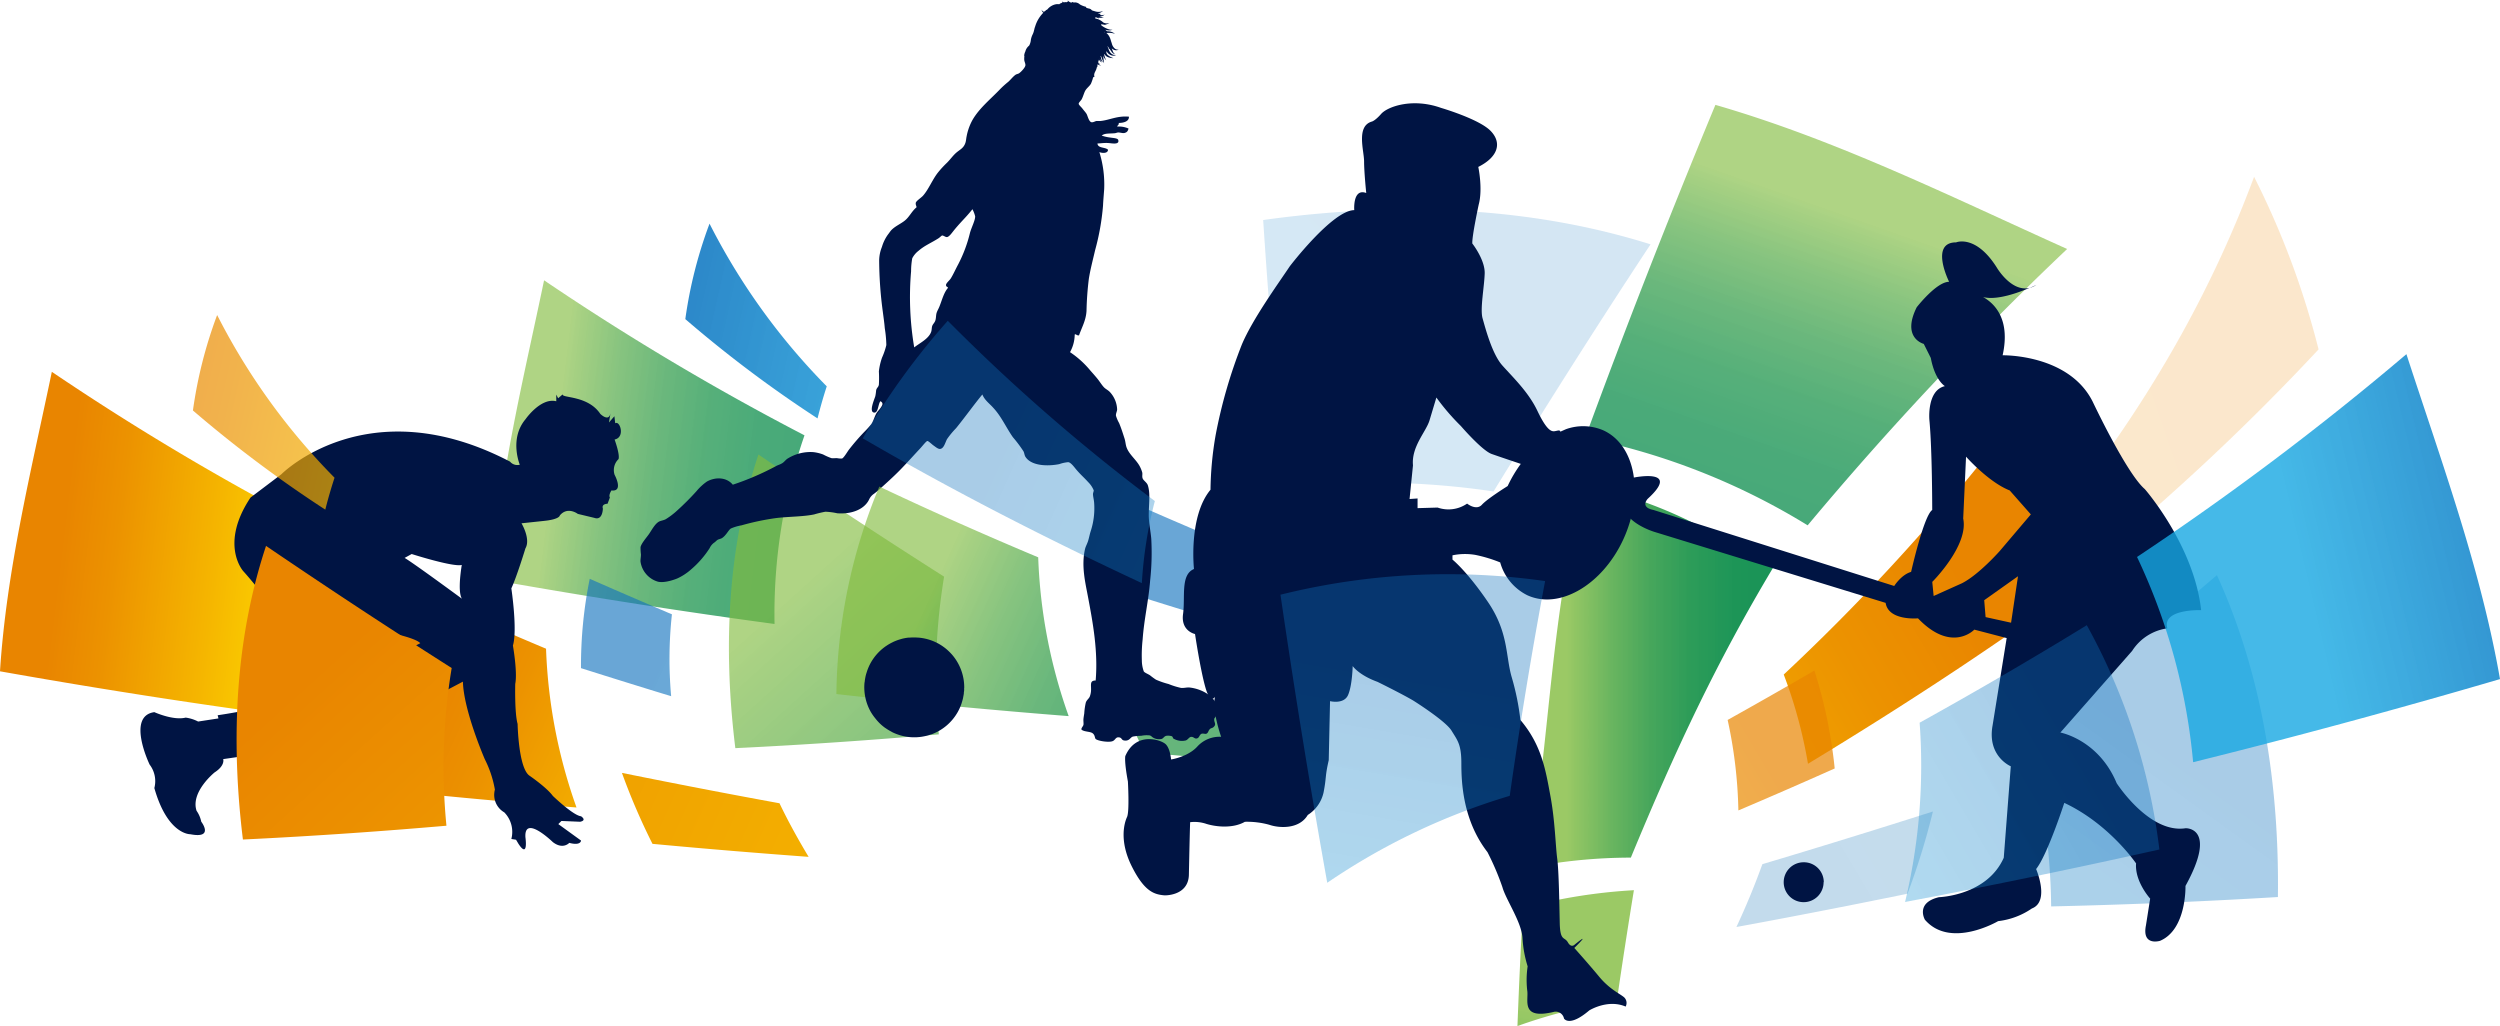 <svg xmlns="http://www.w3.org/2000/svg" xmlns:xlink="http://www.w3.org/1999/xlink" viewBox="0 0 686.76 281.86"><defs><style>.cls-1{isolation:isolate;}.cls-11,.cls-2,.cls-3,.cls-6,.cls-8{opacity:0.8;}.cls-2{fill:url(#linear-gradient);}.cls-3{fill:url(#linear-gradient-2);}.cls-13,.cls-14,.cls-17,.cls-18,.cls-19,.cls-21,.cls-23,.cls-24,.cls-26,.cls-27,.cls-28,.cls-4,.cls-5{mix-blend-mode:multiply;}.cls-4{fill:url(#linear-gradient-3);}.cls-19,.cls-26,.cls-27,.cls-5{opacity:0.7;}.cls-5{fill:url(#linear-gradient-4);}.cls-6{fill:url(#linear-gradient-5);}.cls-7{fill:#001443;}.cls-8{fill:url(#linear-gradient-6);}.cls-15,.cls-20,.cls-22,.cls-9{opacity:0.4;}.cls-15,.cls-16,.cls-20,.cls-22,.cls-9{mix-blend-mode:screen;}.cls-9{fill:url(#linear-gradient-7);}.cls-10{fill:url(#linear-gradient-8);}.cls-11{fill:url(#linear-gradient-9);}.cls-12{fill:url(#linear-gradient-10);}.cls-13,.cls-18{opacity:0.2;}.cls-14{fill:url(#linear-gradient-11);}.cls-15{fill:url(#linear-gradient-12);}.cls-16{opacity:0.3;fill:url(#linear-gradient-13);}.cls-17{fill:url(#linear-gradient-14);}.cls-18{fill:url(#linear-gradient-15);}.cls-19{fill:url(#linear-gradient-16);}.cls-20{fill:url(#linear-gradient-17);}.cls-21{fill:url(#linear-gradient-18);}.cls-22{fill:url(#linear-gradient-19);}.cls-23{fill:url(#linear-gradient-20);}.cls-24{fill:url(#linear-gradient-21);}.cls-25{fill:url(#linear-gradient-22);}.cls-26{fill:url(#linear-gradient-23);}.cls-27{fill:url(#linear-gradient-24);}.cls-28{fill:url(#linear-gradient-25);}</style><linearGradient id="linear-gradient" x1="-2867.84" y1="7623.28" x2="-2291.15" y2="7623.28" gradientTransform="matrix(0.71, 0.32, 0.41, -0.91, -991.69, 7964.37)" gradientUnits="userSpaceOnUse"><stop offset="0.16" stop-color="#82bc3f" stop-opacity="0.8"/><stop offset="0.19" stop-color="#78b83f" stop-opacity="0.81"/><stop offset="0.34" stop-color="#4da741" stop-opacity="0.84"/><stop offset="0.5" stop-color="#2b9943" stop-opacity="0.87"/><stop offset="0.66" stop-color="#139044" stop-opacity="0.89"/><stop offset="0.83" stop-color="#058a45" stop-opacity="0.9"/><stop offset="1" stop-color="#008845" stop-opacity="0.9"/></linearGradient><linearGradient id="linear-gradient-2" x1="284.7" y1="2090.75" x2="365.49" y2="2090.75" gradientTransform="translate(108.95 -1990.61) rotate(6.92)" xlink:href="#linear-gradient"/><linearGradient id="linear-gradient-3" x1="-1194.32" y1="10983.02" x2="-1081.99" y2="10983.02" gradientTransform="matrix(0.98, 0.22, 0.22, -0.98, -1075.2, 11058.5)" gradientUnits="userSpaceOnUse"><stop offset="0.16" stop-color="#1173be" stop-opacity="0.9"/><stop offset="1" stop-color="#17a8e2" stop-opacity="0.8"/></linearGradient><linearGradient id="linear-gradient-4" x1="-294.45" y1="7660.76" x2="-162.36" y2="7660.76" gradientTransform="matrix(0.91, 0.41, 0.41, -0.91, -2567.98, 7255.62)" xlink:href="#linear-gradient-3"/><linearGradient id="linear-gradient-5" x1="1206.1" y1="3071.29" x2="1473.52" y2="3071.29" gradientTransform="matrix(0.67, 0.74, 0.74, -0.67, -2896.42, 1300.2)" xlink:href="#linear-gradient"/><linearGradient id="linear-gradient-6" x1="-358.14" y1="7619.49" x2="-244.24" y2="7619.49" gradientTransform="matrix(0.91, 0.41, 0.41, -0.91, -2567.98, 7255.62)" xlink:href="#linear-gradient"/><linearGradient id="linear-gradient-7" x1="-367.71" y1="7675.14" x2="-181.45" y2="7675.14" gradientTransform="matrix(0.91, 0.41, 0.41, -0.91, -2567.98, 7255.62)" xlink:href="#linear-gradient-3"/><linearGradient id="linear-gradient-8" x1="4209.89" y1="-2789.39" x2="4375.08" y2="-2789.39" gradientTransform="matrix(-0.17, 0.99, 0.99, 0.17, 3884.81, -3445.6)" xlink:href="#linear-gradient"/><linearGradient id="linear-gradient-9" x1="5150.66" y1="15751.66" x2="5251.71" y2="15751.66" gradientTransform="translate(17087.26 413.98) rotate(109.38)" xlink:href="#linear-gradient"/><linearGradient id="linear-gradient-10" x1="419.62" y1="185.73" x2="487.18" y2="185.73" gradientTransform="matrix(1, 0, 0, 1, 0, 0)" xlink:href="#linear-gradient"/><linearGradient id="linear-gradient-11" x1="11690.84" y1="-4812.41" x2="12043.21" y2="-4812.41" gradientTransform="matrix(-0.73, 0.68, 0.68, 0.73, 12269.52, -4397.83)" xlink:href="#linear-gradient-3"/><linearGradient id="linear-gradient-12" x1="4130.21" y1="-2848.56" x2="4272.66" y2="-2848.56" gradientTransform="matrix(-0.17, 0.99, 0.99, 0.17, 3884.81, -3445.6)" xlink:href="#linear-gradient-3"/><linearGradient id="linear-gradient-13" x1="13015.06" y1="13991.9" x2="13656.71" y2="13991.9" gradientTransform="matrix(-0.67, 0.39, -0.51, -0.86, 16567.24, 7026.45)" gradientUnits="userSpaceOnUse"><stop offset="0.16" stop-color="#1374ad" stop-opacity="0.8"/><stop offset="1" stop-color="#1173be" stop-opacity="0.9"/></linearGradient><linearGradient id="linear-gradient-14" x1="12029.67" y1="14047.03" x2="12236.92" y2="14047.03" gradientTransform="translate(18057.01 6150.33) rotate(149.54)" gradientUnits="userSpaceOnUse"><stop offset="0.16" stop-color="#e98500"/><stop offset="0.34" stop-color="#ec9200"/><stop offset="0.68" stop-color="#f5b500"/><stop offset="1" stop-color="#fedb00"/></linearGradient><linearGradient id="linear-gradient-15" x1="12197.51" y1="14789.04" x2="12407.62" y2="14789.04" gradientTransform="translate(16987.07 10093.11) rotate(160.97)" xlink:href="#linear-gradient-14"/><linearGradient id="linear-gradient-16" x1="12111.19" y1="14031.03" x2="12258.15" y2="14031.03" xlink:href="#linear-gradient-14"/><linearGradient id="linear-gradient-17" x1="9985.89" y1="13889.94" x2="10283.43" y2="13889.94" gradientTransform="translate(17735.21 194.54) rotate(125.79)" xlink:href="#linear-gradient-3"/><linearGradient id="linear-gradient-18" x1="14010.83" y1="-307.89" x2="14100.72" y2="-307.89" gradientTransform="matrix(-0.97, 0.23, 0.23, 0.97, 14389.47, -2749.55)" xlink:href="#linear-gradient-3"/><linearGradient id="linear-gradient-19" x1="12040.33" y1="13985.11" x2="12167.05" y2="13985.11" gradientTransform="translate(18057.01 6150.33) rotate(149.54)" xlink:href="#linear-gradient-3"/><linearGradient id="linear-gradient-20" x1="-3013.15" y1="7544.94" x2="-2436.46" y2="7544.94" gradientTransform="matrix(0.71, 0.32, 0.41, -0.91, -991.69, 7964.37)" xlink:href="#linear-gradient-14"/><linearGradient id="linear-gradient-21" x1="153.49" y1="2131.96" x2="234.28" y2="2131.96" gradientTransform="translate(108.95 -1990.61) rotate(6.92)" xlink:href="#linear-gradient-14"/><linearGradient id="linear-gradient-22" x1="-471.17" y1="7541.15" x2="-357.27" y2="7541.15" gradientTransform="matrix(0.91, 0.41, 0.41, -0.91, -2567.98, 7255.62)" xlink:href="#linear-gradient-14"/><linearGradient id="linear-gradient-23" x1="-1320.64" y1="10928.64" x2="-1208.31" y2="10928.64" gradientTransform="matrix(0.98, 0.22, 0.22, -0.98, -1075.2, 11058.5)" xlink:href="#linear-gradient-14"/><linearGradient id="linear-gradient-24" x1="-420.35" y1="7580.58" x2="-288.27" y2="7580.58" gradientTransform="matrix(0.91, 0.41, 0.41, -0.91, -2567.98, 7255.62)" xlink:href="#linear-gradient-3"/><linearGradient id="linear-gradient-25" x1="1134.2" y1="2954.06" x2="1401.61" y2="2954.06" gradientTransform="matrix(0.67, 0.74, 0.74, -0.67, -2896.42, 1300.2)" xlink:href="#linear-gradient-14"/></defs><g class="cls-1"><g id="Layer_1" data-name="Layer 1"><path class="cls-2" d="M314.46,206.71c15.18,1.42,29.46,2.58,42.89,3.57-3-5-5.71-9.92-8.06-14.72q-20.61-3.76-43.27-8.34A175.45,175.45,0,0,0,314.46,206.71Z"/><path class="cls-3" d="M149.46,77c-5.7,27.31-12.46,54.47-14.24,82.27,27.53,4.89,53.47,8.9,77.55,12.14A149.6,149.6,0,0,1,221,119.59,715,715,0,0,1,149.46,77Z"/><path class="cls-4" d="M224.58,114.94a338.41,338.41,0,0,1-36.32-27.28,122.31,122.31,0,0,1,6.65-26.22,178.79,178.79,0,0,0,32.2,44.69C226.17,109,225.32,112,224.58,114.94Z"/><path class="cls-5" d="M307.31,162.05q12.6,4,24.77,7.71a113.67,113.67,0,0,1,.21-22.5q-11.21-4.72-22.62-9.79A118.81,118.81,0,0,0,307.31,162.05Z"/><path class="cls-6" d="M202,205.52c20.75-1,39.19-2.35,55.9-3.79a166.18,166.18,0,0,1,1.45-43.32c-16-10.17-33-21.3-51-33.55C201.11,146.54,198,173.19,202,205.52Z"/><path class="cls-7" d="M334.06,193.4c-.82-2.39-4.17-4.19-7.22-4.53-.79-.09-1.55.17-2.37.11A20.9,20.9,0,0,1,321,187.9a21.93,21.93,0,0,1-3.45-1.19,19.29,19.29,0,0,1-1.61-1.18c-.49-.35-1.46-.7-1.73-1.08a9,9,0,0,1-.54-3,40.35,40.35,0,0,1,.22-5.82c.4-5.59,1.62-10.57,2.05-16.07a70.44,70.44,0,0,0,.32-11.54c-.16-1.85-.52-3.59-.65-5.39-.22-3,.57-6.85-.32-9.38-.25-.7-1.19-1.26-1.4-1.83s0-1.11-.11-1.62a8.49,8.49,0,0,0-.76-1.84c-1-1.77-2.87-3.16-3.55-5.07-.26-.7-.29-1.57-.54-2.37-.48-1.5-.93-2.92-1.51-4.31a9.73,9.73,0,0,1-.86-2c-.07-.62.31-1.22.32-1.72a7.4,7.4,0,0,0-2.05-4.86c-.46-.47-1.08-.75-1.51-1.18-.65-.66-1.18-1.58-1.83-2.38s-1.3-1.53-1.95-2.26a25.66,25.66,0,0,0-5.6-5.07,10.2,10.2,0,0,0,1.29-4.85c.34-.24.58.38,1.19.22.79-2.26,1.9-4.1,2.05-6.69a85.24,85.24,0,0,1,.64-8.84c.43-2.66,1.11-5.21,1.73-7.88A66.09,66.09,0,0,0,303,56.56c.07-1.5.21-3,.32-4.53A29.92,29.92,0,0,0,302,41.78c.8.34,2.35.4,2.38-.64-.76-.79-2.77-.33-2.91-1.73.78,0,1.84-.21,3.12-.11.95.08,3,.51,2.59-.86-.16-.5-1.43-.52-2.16-.65a11,11,0,0,1-2.37-.54c.78-.69,2.12-.52,3.45-.64.38,0,.74-.21,1.08-.22.64,0,1.27.29,1.83.11s.81-.43,1-1.19a6.57,6.57,0,0,0-3.12-.54c.07-.4.53-.4.43-1,1.5,0,2.88-.5,2.8-1.72-3.22-.29-5.25.92-7.76,1.18-.37,0-.72,0-1.08,0s-1,.48-1.51.33c-.69-.23-1-1.79-1.29-2.27s-.68-.86-1.08-1.4-1.08-1.06-1.08-1.4.64-.85.86-1.29c.4-.81.68-1.9,1-2.38.41-.67,1.14-1.17,1.51-1.83a11.29,11.29,0,0,0,.44-1.18c.08-.2.12-.83.53-.65-.3-1,.29-1.46.54-2.27.07-.23.13-.46.18-.68a1.45,1.45,0,0,0,.17.26,1.53,1.53,0,0,1-.07-.66l0-.14a3.69,3.69,0,0,0,1,.37,4.27,4.27,0,0,1-.91-.71,0,0,0,0,1,0,0,1.32,1.32,0,0,0,.63.3,1.67,1.67,0,0,1-.55-.54c.09-.24.17-.48.24-.71a1.93,1.93,0,0,0,.81.79,2.72,2.72,0,0,1-.64-1.32,0,0,0,0,0,0,0l0,.12c0,.07,0,.13.08.15a2.1,2.1,0,0,0,.88,1,2.68,2.68,0,0,1-.58-1.24c0-.17-.08-.34-.12-.51a.23.23,0,0,1,.14.07l0,0,.16.39a.72.72,0,0,0,.11.3,9.15,9.15,0,0,0,.58,1.28c-.11-.6-.15-1.2-.26-1.82a4.2,4.2,0,0,0-.31-1v0l0,0a4.64,4.64,0,0,0,1.14,2,6.44,6.44,0,0,1-.57-1.72.3.3,0,0,1,.11,0,1.85,1.85,0,0,0,.61.66,3.7,3.7,0,0,0,1.85.44,5,5,0,0,1-1.55-.83,1.33,1.33,0,0,1-.39-.63,3.23,3.23,0,0,1,0-.47,2.14,2.14,0,0,0,.13.19,2.44,2.44,0,0,0,1.15.95,2.13,2.13,0,0,0,1.41,0,2.17,2.17,0,0,1-1.23-.35,2.33,2.33,0,0,1-.71-.94,1.89,1.89,0,0,0-.11-.25c-.13-.31-.24-.65-.36-1h0c.09.12.18.23.28.34a2.49,2.49,0,0,1,.08.32l.27.19a6.87,6.87,0,0,0,.45.65,1.76,1.76,0,0,0,1.1.81,1.78,1.78,0,0,1-.75-1c-.1-.23-.17-.46-.27-.7a2.17,2.17,0,0,0,.52.38,1.52,1.52,0,0,0,1.42,0,1.38,1.38,0,0,1-1.18-.38,2.62,2.62,0,0,1-.63-1c-.08-.22-.1-.37-.2-.64s-.13-.42-.2-.64a4.19,4.19,0,0,0-.66-1.37,2.9,2.9,0,0,0-.52-.53,5.25,5.25,0,0,1,2.36.22,3.17,3.17,0,0,0-2.1-.69,2,2,0,0,1-.55-.43,3.9,3.9,0,0,0,.46.12,2.33,2.33,0,0,0,1.52-.13,2.57,2.57,0,0,1-.92-.08l0,0a6.22,6.22,0,0,1-2-1c-.89-.7.86-.21,1-.23a.23.23,0,0,0-.07-.14.73.73,0,0,0,.25,0,2.5,2.5,0,0,0,.9-.43,1.94,1.94,0,0,1-1.74-.13,4.34,4.34,0,0,0-1.78-1l-.25,0a1.79,1.79,0,0,0-.22-.25.37.37,0,0,1,.2-.11l.24,0a2.1,2.1,0,0,1,.58.32c0-.06,0-.16-.09-.26a5.52,5.52,0,0,0,1.52,0,8,8,0,0,1-1.25-.35h0A1.74,1.74,0,0,0,303.45,4a1.81,1.81,0,0,1-1.14.13c-.12-.07-.06-.19,0-.33-.21,0-.49-.08-.78-.15A2.45,2.45,0,0,0,303,3a3,3,0,0,1-2.21.1c-.28-.07-.56-.16-.84-.26a1.32,1.32,0,0,0-.65-.46,4.74,4.74,0,0,1-.84-.23c-.17,0,0-.24-.19-.29a5.91,5.91,0,0,1-1.63-.65,2,2,0,0,0-1.34-.55,1,1,0,0,1-.65-.08c-.19-.09-.22.13-.37.15a2.36,2.36,0,0,1-.74-.38l0,0h0a1.19,1.19,0,0,1-.23-.31,1.07,1.07,0,0,0,.11.33,3.58,3.58,0,0,0-.42.25,1.1,1.1,0,0,0-.57,0,.92.92,0,0,1-.28,0,1,1,0,0,1-.34-.32.67.67,0,0,0,.1.23.6.6,0,0,1-.33.3c-.24.1-.45.15-.58.34a3,3,0,0,0-.94,0,4,4,0,0,0-2.26,1.32l-.21.21c-.28,0-.24.17-.51.34s-.2.12-.2.16c-.28.09-.58-.21-.74-.55a1.4,1.4,0,0,0,.21.6.65.65,0,0,0,.28.23,9,9,0,0,0-2.26,3.77,6.09,6.09,0,0,0-.25.83c0,.09-.05.18-.07.28a4.8,4.8,0,0,1-.33,1,5.71,5.71,0,0,0-.53,1.52,4,4,0,0,1-.47,1.63l-.06.06a3,3,0,0,0-1,1.59,3.05,3.05,0,0,0-.32,1.19h.07a6.64,6.64,0,0,0-.05,1c0,.54.38,1.11.32,1.61-.07.65-1.24,1.83-1.72,2.16-.3.2-.67.21-1,.43-.73.53-1.31,1.33-2,1.94a25.23,25.23,0,0,0-2.16,1.94c-2.66,2.8-5.75,5.23-7.65,8.52a15,15,0,0,0-1.62,4.53c-.12.54-.14,1.16-.32,1.73-.51,1.55-1.55,1.87-2.59,2.8-.85.75-1.6,1.82-2.48,2.7a27.35,27.35,0,0,0-2.48,2.69c-1.57,2-2.53,4.58-4.1,6.36-.5.57-1.94,1.45-2,2s.23.9.22,1.18c-1.38,1.15-1.93,2.62-3.24,3.67-1.16.92-2.6,1.5-3.66,2.58-.31.32-.63.84-1,1.3a11.26,11.26,0,0,0-1.61,3.34,10.33,10.33,0,0,0-.76,3.67,109.21,109.21,0,0,0,1,14.12c.19,1.49.42,3,.54,4.53a32.54,32.54,0,0,1,.43,4.64,19.32,19.32,0,0,1-1.18,3.45,17.25,17.25,0,0,0-.87,3.78,31.89,31.89,0,0,1,0,3.66c-.16.78-.53.72-.75,1.51a13.43,13.43,0,0,1-.22,1.62c-.22.81-1.87,4.4-.32,4.53,1.17.1,1.05-2.41,1.73-3.13.92.55.48,1.14.1,1.73s-1,1.17-1.29,1.72c-.52,1-.77,2-1.29,2.81a29.13,29.13,0,0,1-2.05,2.26,61.08,61.08,0,0,0-4.1,4.75c-.52.69-1.45,2.32-1.94,2.48a6.11,6.11,0,0,1-1.4-.11c-.53,0-1.1.07-1.51,0a16.31,16.31,0,0,1-2.27-1,11.39,11.39,0,0,0-2.69-.65,11.86,11.86,0,0,0-7,1.73c-.57.32-.93.92-1.51,1.29s-1.12.5-1.62.75a74,74,0,0,1-12,5.18c-1.78-2.17-4.91-2.11-7.12-.86a14.55,14.55,0,0,0-2.8,2.58,72.28,72.28,0,0,1-5.39,5.4,20.32,20.32,0,0,1-3.13,2.37c-.6.31-1.43.42-1.83.65-1.08.6-1.85,2.07-2.7,3.34-.63.94-2.14,2.59-2.37,3.67a14.26,14.26,0,0,0,.11,2c0,.78-.18,1.48-.11,2.05a6.74,6.74,0,0,0,4.64,5.4c1.49.48,4.21-.31,5.5-.87a15.3,15.3,0,0,0,3.77-2.48,26.29,26.29,0,0,0,5.07-5.82,3.89,3.89,0,0,1,1.4-1.62c.25-.19.52-.5.76-.65.39-.24.89-.26,1.29-.53,1.14-.78,1.72-2.17,2.37-2.59a12.24,12.24,0,0,1,2.91-.87,69.67,69.67,0,0,1,9.49-2c3.45-.43,7.36-.36,10.46-1a31.61,31.61,0,0,1,3.13-.75A19,19,0,0,1,230,141c4.11.31,7.49-1.17,8.74-3.77a3.78,3.78,0,0,1,1.4-1.62c.35-.28.75-.57,1.08-.86,2.07-1.87,4.12-3.69,6-5.61s3.67-3.94,5.6-6c.55-.59,1.64-2,1.94-2s1.25.93,1.62,1.19c.62.43,1.25,1,1.83,1,1.1-.09,1.43-1.75,1.94-2.7a23.54,23.54,0,0,1,2.48-3c2.44-3,5-6.58,7.23-9.27.6,1.57,2,2.52,3,3.67,2.23,2.38,3.54,5.45,5.39,8.08a35.35,35.35,0,0,1,2.91,3.88c.24.47.26,1.08.54,1.51,1.6,2.48,6,2.65,9.28,2a9.65,9.65,0,0,1,2.48-.54c.62.08,1.37,1,1.94,1.72,1.27,1.57,2.3,2.39,3.55,3.78a6.81,6.81,0,0,1,1.51,2.26c0,.23-.21.69-.21,1,0,.72.28,1.6.32,2.48a20.24,20.24,0,0,1-1,7.87c-.24.8-.4,1.66-.65,2.48s-.68,1.53-.86,2.27c-1.08,4.73.11,9.33.86,13.37,1.3,6.9,2.75,14.79,2.06,22.75-1.85,0-1.09,1.4-1.3,3.13a5.53,5.53,0,0,1-.32,1.29c-.23.56-.83.91-1.08,1.62a18.16,18.16,0,0,0-.43,3c-.08.52-.17,1-.22,1.51s.07,1.23,0,1.62-.68.93-.54,1.29c.08.2.76.41.86.43,1.1.27,1.88.23,2.38.76s.39,1.14.65,1.4c.51.52,3.38,1,4.53.65.93-.27.88-1.24,1.93-1.08.81.12.58.76,1.41.86a1.71,1.71,0,0,0,1.61-.54c.33-.28.39-.42.76-.54a12.34,12.34,0,0,1,2.26-.21,7.52,7.52,0,0,1,2.38-.11,1.75,1.75,0,0,1,.64.43,3.14,3.14,0,0,0,2.59.54c.49-.13.68-.73,1.3-.86a3.49,3.49,0,0,1,1.5.11c.29.13.27.45.44.64a4.59,4.59,0,0,0,3.34.54c.62-.15.94-.92,1.51-1,.76-.07.9.59,1.61.43s.64-1,1.3-1.29c.39-.15,1,.13,1.29,0,.58-.24.49-.81,1-1.3.24-.24.66-.27.86-.43,1.09-.85.22-1.32.32-2.26,0-.33.35-.53.43-.76A6.1,6.1,0,0,0,334.06,193.4ZM303.42,8.73V9a1.46,1.46,0,0,1-.07-.19ZM266.45,64a37.93,37.93,0,0,1-3.23,8.62c-.76,1.41-1.39,2.84-2.05,3.89-.34.53-1.34,1.31-1.3,1.83s.48.39.54.75c-1.16,1.33-1.62,3.33-2.37,5.18-.24.59-.58,1.13-.76,1.72s-.12,1.34-.32,2-.67,1-.86,1.51-.11,1.17-.33,1.72c-.72,1.9-3.1,3-4.63,4.21a82.73,82.73,0,0,1-.86-20.92,20.19,20.19,0,0,1,.32-3.56,6.13,6.13,0,0,1,1.72-2.05c1.72-1.49,3.36-2.09,5.5-3.45.36-.23.82-.74,1-.76.4,0,.91.47,1.3.44.6-.06,1.3-1.06,1.83-1.73,1.15-1.44,2.21-2.54,3.34-3.77.75-.82,1.29-1.46,1.84-2.16a8.9,8.9,0,0,1,.75,1.94C267.92,60.52,266.85,62.49,266.45,64Z"/><path class="cls-8" d="M229.76,190.66a152.13,152.13,0,0,1,11.79-57c14.62,6.92,29.22,13.39,43.65,19.44a144.33,144.33,0,0,0,8.37,43.62C273.81,195.17,252.56,193.21,229.76,190.66Z"/><path class="cls-7" d="M264.88,189a13.73,13.73,0,0,0-3.56-9.4h0l-.06-.06h0a13.63,13.63,0,0,0-9.06-4.39h-.12a13.76,13.76,0,0,0-2.13,0l-.32,0a12.11,12.11,0,0,0-2.08.39l-.26.08a13.52,13.52,0,0,0-2,.76l-.11.06a13.08,13.08,0,0,0-1.87,1.1s-.08,0-.11.07h0a13.67,13.67,0,0,0-4.43,5.29,14,14,0,0,0-.62,1.58.13.13,0,0,1,0-.06c0,.14-.07.27-.11.4-.1.31-.19.62-.26.94s-.07.38-.11.57-.1.58-.13.88c0,.09,0,.18-.05.27l0-.05a13.77,13.77,0,0,0,1.71,8.12l0,0,.06.1a13.56,13.56,0,0,0,1,1.45c.07.1.16.2.24.3a12.32,12.32,0,0,0,1,1.14,2.5,2.5,0,0,0,.23.23,12.94,12.94,0,0,0,1.39,1.16l.31.2a13.32,13.32,0,0,0,1.42.85l.18.11h0l.25.13a13.71,13.71,0,0,0,10.55.5h0l.07,0h0a13.64,13.64,0,0,0,7.28-6.28h0c.13-.24.25-.48.37-.73a14.15,14.15,0,0,0,.55-1.35c.06-.16.1-.33.15-.49s.18-.59.25-.89a5.54,5.54,0,0,0,.11-.56c.06-.28.11-.56.15-.83s0-.39.05-.58.05-.55.05-.82a1.11,1.11,0,0,1,0-.19Z"/><path class="cls-9" d="M237,120.41c25.15,14.65,51,27.8,76.67,39.78a116.78,116.78,0,0,1,3.57-22.55,515.19,515.19,0,0,1-56.88-49.52A198.56,198.56,0,0,0,237,120.41Z"/><path class="cls-10" d="M418.35,249.44q-.9,16.55-1.5,32.42A142.1,142.1,0,0,1,444.14,275q2.17-15,4.7-30.46A149.5,149.5,0,0,0,418.35,249.44Z"/><path class="cls-11" d="M567.85,68.4C536,54.07,504.69,38.49,471.23,28.81c-13.41,32.29-25.3,62.89-35.77,91.43a187,187,0,0,1,61.11,24.07A893.76,893.76,0,0,1,567.85,68.4Z"/><path class="cls-12" d="M435.46,133.05c-9.77,35.08-9.47,70.5-15.84,105.36A146.36,146.36,0,0,1,448,235.59c12.55-30.33,23.68-53.92,39.14-79.75C472.83,148.61,463.62,140,435.46,133.05Z"/><g class="cls-13"><path class="cls-14" d="M347,60.44c1.78,27.31,3.93,51.58,6.18,73.57a218.69,218.69,0,0,1,57.1,1c13.07-21.29,27.38-44,43.13-67.89C424.68,58.09,389.51,54.53,347,60.44Z"/></g><path class="cls-7" d="M405.27,152.43a38.62,38.62,0,0,1,6.84,2.07,14.36,14.36,0,0,0,7.42,9c8.76,4.07,20.56-2.75,26.36-15.24s3.4-25.91-5.35-30a14,14,0,0,0-10.39-.35l-1.5.67c-.23-.59-.7-.24-1.64-.12s-2.24-.47-4.7-5.64-6.82-9.28-9.64-12.46S408,90,407.27,87.45s.47-8.58.58-12.34-3.4-8.22-3.4-8.22c-.12-2,1.76-10.7,1.76-10.7,1.17-4.34-.12-10.34-.12-10.34,5.41-2.7,6.58-6.58,3.41-9.87s-13.63-6.34-13.63-6.34c-7.87-2.82-14.69-.35-16.45,1.64s-2.59,2.12-2.59,2.12c-4.34,1.29-2.11,8-2.11,10.93s.59,8.69.59,8.69c-3.76-1.41-3.29,4.7-3.29,4.7-6,.08-17.71,15.43-17.71,15.43-3.13,4.7-10.18,14.42-13.16,21.47a137.1,137.1,0,0,0-7.21,24.91,93,93,0,0,0-1.41,15c-6.11,7.36-4.54,21.78-4.54,21.78-3.76,1.56-2.35,7.67-3,12.37s3.29,5.49,3.29,5.49,1.41,9.55,2.82,14.57,2.67,2.66,2.67,2.66c-.94,3.6,1.68,11,1.68,11a8.27,8.27,0,0,0-6.46,2.59c-2.59,2.94-7.29,3.64-7.29,3.64s-.23-3.05-1.52-4.23-8.11-3.52-11.05,3.29c0,0-.35,1.29.71,7,0,0,.47,8.23-.24,9.75s-2.23,6.47,1.29,13.52,6.23,7.75,9,8c0,0,6.46.23,6.7-5.53,0,0,.24-12.1.35-14.57a10.08,10.08,0,0,1,4.47.47c2.7.83,7.28,1.3,10.57-.58a22.82,22.82,0,0,1,6.7.82c2.7.94,8.22,1.29,10.57-2.7a9.78,9.78,0,0,0,4.35-6.23c.82-4.23.35-4.23,1.41-8.81l.36-16.22s3.76.94,4.93-1.64,1.29-8,1.29-8,1.65,2.46,6.82,4.34c0,0,6.7,3.29,9.87,5.17,0,0,8.81,5.53,10.46,8.23s2.7,3.76,2.7,8.93.35,15.63,7.17,24.44a73,73,0,0,1,4.11,9.63c.94,3.41,5.29,9.64,5.52,14a31.81,31.81,0,0,0,1.41,7.75,25.31,25.31,0,0,0-.12,6.58c.47,2.7-2,8.23,7.52,5.88a2.35,2.35,0,0,1,2.59,1.88s1.41,2.47,6.93-2.23c0,0,5.05-3.18,10-1.06a2.11,2.11,0,0,0-.47-2.59c-1.29-1.05-4-2.23-6.82-5.64s-6.81-7.87-6.81-7.87,5.05-4.93.12-.94c0,0-.94,1.06-1.88-.59s-2.12-.23-2.24-5.28-.23-14.22-.7-17.75-.59-10.34-1.88-17.27-2.35-13.87-8.23-20.8a69.93,69.93,0,0,0-2.35-11.63c-1.76-5.88-.82-12.34-6.58-20.8S399,153.72,399,153.72v-1.17A16.9,16.9,0,0,1,405.27,152.43Zm-10.38-13-5.48.16v-2.66l-2.2.15.94-9.24c-.47-5.17,3.61-9.24,4.55-12.38l1.88-6.26a61.77,61.77,0,0,0,6.73,7.83s5.8,6.74,8.46,7.68,8,2.72,8,2.72a36,36,0,0,0-3.61,6.09s-5.5,3.41-7.07,5.13-4.07-.31-4.07-.31A9,9,0,0,1,394.89,139.42Z"/><path class="cls-15" d="M351.75,163.37a190.29,190.29,0,0,1,72.7-3.75c-3.74,19.88-6.95,39.58-9.72,59A180.45,180.45,0,0,0,364.6,242.5C360.23,218.1,355.89,191.77,351.75,163.37Z"/><path class="cls-16" d="M524,245.51q-24.93,5.1-47,9.14c2.76-5.91,5.12-11.67,7.13-17.26q22.34-6.66,46.85-14.47A195.69,195.69,0,0,1,524,245.51Z"/><path class="cls-17" d="M576.66,156.54c-26,19.25-53,36.92-80,53.27A130.45,130.45,0,0,0,490,185.3a573.54,573.54,0,0,0,56.92-61.65A221.08,221.08,0,0,1,576.66,156.54Z"/><path class="cls-18" d="M574.92,154.09a634.25,634.25,0,0,0,62-58.11,228.75,228.75,0,0,0-17.71-47.4c-10.56,28.34-26.34,58.3-50.78,89.64C570.76,143.39,572.94,148.68,574.92,154.09Z"/><path class="cls-19" d="M504,211.1q-13.45,6-26.46,11.53a127.37,127.37,0,0,0-2.95-24.86q11.81-6.59,23.83-13.57A133.45,133.45,0,0,1,504,211.1Z"/><path class="cls-20" d="M625.75,246.42c-23.07,1.39-43.63,2.15-62.29,2.58a184.63,184.63,0,0,0-6.85-47.74C573.08,188.07,590.56,173.7,609,158,619.53,181.09,626.22,210.18,625.75,246.42Z"/><path class="cls-7" d="M557.58,79.09a6,6,0,0,0,1.83-.84S558.71,78.61,557.58,79.09ZM600.4,227.52c-10,1.55-18.94-12.37-18.94-12.37-5-12-15.47-13.92-15.47-13.92l19.72-22.43a13.7,13.7,0,0,1,9.67-6.19c-1.55-5.41,9.28-5,9.28-5-1.94-17.78-15.47-33.25-15.47-33.25-5-4.26-14.31-24-14.31-24-6.57-13.15-24.75-12.76-24.75-12.76,2.31-10.37-2.69-14.52-5.38-16,3.82,1,9.83-1.25,12.83-2.54-5,1.3-9-5.48-9-5.48-5.81-9.28-11.22-7-11.22-7-7.35,0-1.93,10.83-1.93,10.83-3.48,0-8.9,7-8.9,7-4.25,8.51,1.94,10.06,1.94,10.06l1.93,3.86c1.16,6.19,3.87,7.74,3.87,7.74-5,1.16-4.26,9.28-4.26,9.28.78,8.12.78,24.75.78,24.75-2.32,1.54-5.8,17-5.8,17-2.71.78-4.64,3.87-4.64,3.87l-66.13-20.88c-3.87-.78-1.55-3.1-1.55-3.1,9.28-8.5-3.86-5.8-3.86-5.8-9.67,10.83,6.18,15.08,6.18,15.08l63,19.34c.77,5,8.89,4.25,8.89,4.25,9.28,9.67,15.47,3.1,15.47,3.1l8.89,2.32-3.87,24c-1.54,8.51,5,11.22,5,11.22l-1.93,25.13c-4.64,10.45-17.79,10.83-17.79,10.83-6.57,1.55-3.87,6.19-3.87,6.19,7,8.12,20.11.39,20.11.39a20.57,20.57,0,0,0,9.28-3.48c5-1.94,1.16-10.83,1.16-10.83,3.1-3.87,7.74-18.18,7.74-18.18,12.37,5.8,19.72,16.63,19.72,16.63-.39,5,3.87,9.67,3.87,9.67l-1.16,7.35c-1.16,5.8,3.86,4.25,3.86,4.25,7.35-3.09,7-15.08,7-15.08C609.3,227.14,600.4,227.52,600.4,227.52Zm-47.95-56.46-7-1.54-.38-4.64,9.28-6.58Zm-3.09-19.72s-5.8,6.58-10.44,8.9l-7.74,3.48-.38-3.87s10.05-10,8.5-17.4l.78-17s6.18,7,12,9.28l5.8,6.58Zm-48.41,91a5.48,5.48,0,1,1-5.47-5.47A5.47,5.47,0,0,1,501,242.31Z"/><path class="cls-21" d="M661.05,97.29c9.61,29.52,20.37,58.73,25.71,89.26-29.85,8.75-58.06,16.32-84.3,22.83A166.66,166.66,0,0,0,587.05,153,793.85,793.85,0,0,0,661.05,97.29Z"/><path class="cls-22" d="M593.19,233.36a169.32,169.32,0,0,0-19.94-61.62c-15.34,9.42-30.7,18.34-45.92,26.79a160.83,160.83,0,0,1-4,49.25C545,243.68,568.28,238.93,593.19,233.36Z"/><path class="cls-23" d="M179.24,231.81c15.18,1.42,29.46,2.58,42.89,3.57-3-5-5.71-9.92-8-14.72q-20.61-3.76-43.28-8.34A177.35,177.35,0,0,0,179.24,231.81Z"/><path class="cls-24" d="M14.24,102.14C8.55,129.45,1.78,156.61,0,184.41c27.53,4.89,53.47,8.9,77.55,12.14a149.84,149.84,0,0,1,8.25-51.86A716.14,716.14,0,0,1,14.24,102.14Z"/><path class="cls-25" d="M94.54,215.76a152.33,152.33,0,0,1,11.79-57C121,165.68,135.55,172.14,150,178.2a144.64,144.64,0,0,0,8.37,43.62C138.59,220.27,117.34,218.31,94.54,215.76Z"/><path class="cls-7" d="M169,116.28l-.22-1.94-1.5,1.72.43-2.58c-.43,2.58-2.8.22-2.8.22-3.44-5.16-10.75-4.3-10.32-5.38l-1.27,1.08-.51-1v1.83c-4.3-1.08-8.46,4.95-8.46,4.95-4.51,5.37-1.56,12.48-1.56,12.48a2.61,2.61,0,0,1-2.68-.85c-39.14-20.43-62.82,3.47-62.82,3.47l-8.47,6.4c-8.6,12.9-2,20.21-2,20.21,2.15,2.36,6.45,7.74,6.45,7.74,3.22,6.67,20,23.44,20,23.44,4.73,3.65-.65,3.22-.65,3.22C87.31,189.39,77,192.61,77,192.61c-5.16,2.15-17.21,3.87-17.21,3.87l.22.87-5.59.86A10.39,10.39,0,0,0,51,197.13c-3.44.86-8.6-1.5-8.6-1.5-7.75,1.07-1.3,14.4-1.3,14.4a7.49,7.49,0,0,1,1.3,6.45c3.65,12.9,9.89,12.69,9.89,12.69,6.66,1.29,3-3.44,3-3.44a8.06,8.06,0,0,0-1.29-3c-1.72-5.16,4.94-10.54,4.94-10.54,3-1.93,2.37-3.66,2.37-3.66l8.81-1.28c.86,4.51,9.68,10.1,9.68,10.1,3,.65,5,7.31,5,7.31,4.3,6.67,12.25.86,12.25.86-.86-5.37-4.94-4.3-4.94-4.3-3.66-9.89,2.36-15.48,2.36-15.48,1.94.22,8.39-.22,8.39-.22l9.89-3.86c2.79-1.73,2.58-8.18,2.58-8.18l11.83-6.23c.21,7.95,6,21.28,6,21.28a29.75,29.75,0,0,1,2.79,8.39,5.53,5.53,0,0,0,2.58,6.24,7.68,7.68,0,0,1,1.94,7.31l1.29.21.64,1.08c2.8,4.3,1.94-1.72,1.94-1.72-.43-6.45,7.53,1.29,7.53,1.29,2.79,2.15,4.51.21,4.51.21,3.23.86,3.23-.64,3.23-.64l-6.24-4.52.86-.86,5.16.22c1.94-.43.22-1.51.22-1.51-2.15-.21-7.74-5.59-7.74-5.59-1.72-2.36-6.46-5.59-6.46-5.59-3-2.15-3.22-14.19-3.22-14.19-.86-3-.65-11-.65-11,.65-3.22-.64-10.53-.64-10.53,1.29-4.3-.43-15.7-.43-15.7,1.5-3.23,3.87-11,3.87-11,1.5-2.58-1.08-6.88-1.08-6.88l6-.64c4.52-.43,4.52-1.51,4.52-1.51,2.15-2.58,4.95-.43,4.95-.43l4.51,1.08c2.37.86,2.37-2.58,2.37-2.58-.43-1.29,1.29-1.29,1.29-1.29l.64-1.72c-.43-.65.43-1.94.43-1.94,3.44.43.86-4.3.86-4.3a4.17,4.17,0,0,1,1.08-4.3c.43-1.29-1.08-5.38-1.08-5.38C171.81,120.15,170.31,115.42,169,116.28Zm-59.78,63.65-2.58-6.24s7.53,1.51,8.81,3Zm17.63-15.49s-13.12-9.67-15.7-11.18l1.94-1.07s11.4,3.65,13.76,3C126.87,155.2,125.58,162.29,126.87,164.44Z"/><path class="cls-26" d="M89.36,140A339.42,339.42,0,0,1,53,112.76a122.31,122.31,0,0,1,6.65-26.22A178.6,178.6,0,0,0,91.9,131.23Q90.48,135.55,89.36,140Z"/><path class="cls-27" d="M159.6,183.54q12.61,4,24.77,7.71a113.58,113.58,0,0,1,.21-22.49Q173.38,164,162,159A120.34,120.34,0,0,0,159.6,183.54Z"/><path class="cls-28" d="M66.73,230.62c20.75-1,39.19-2.35,55.91-3.79a166.21,166.21,0,0,1,1.44-43.32c-16-10.17-33-21.3-51-33.55C65.9,171.64,62.76,198.29,66.73,230.62Z"/></g></g></svg>